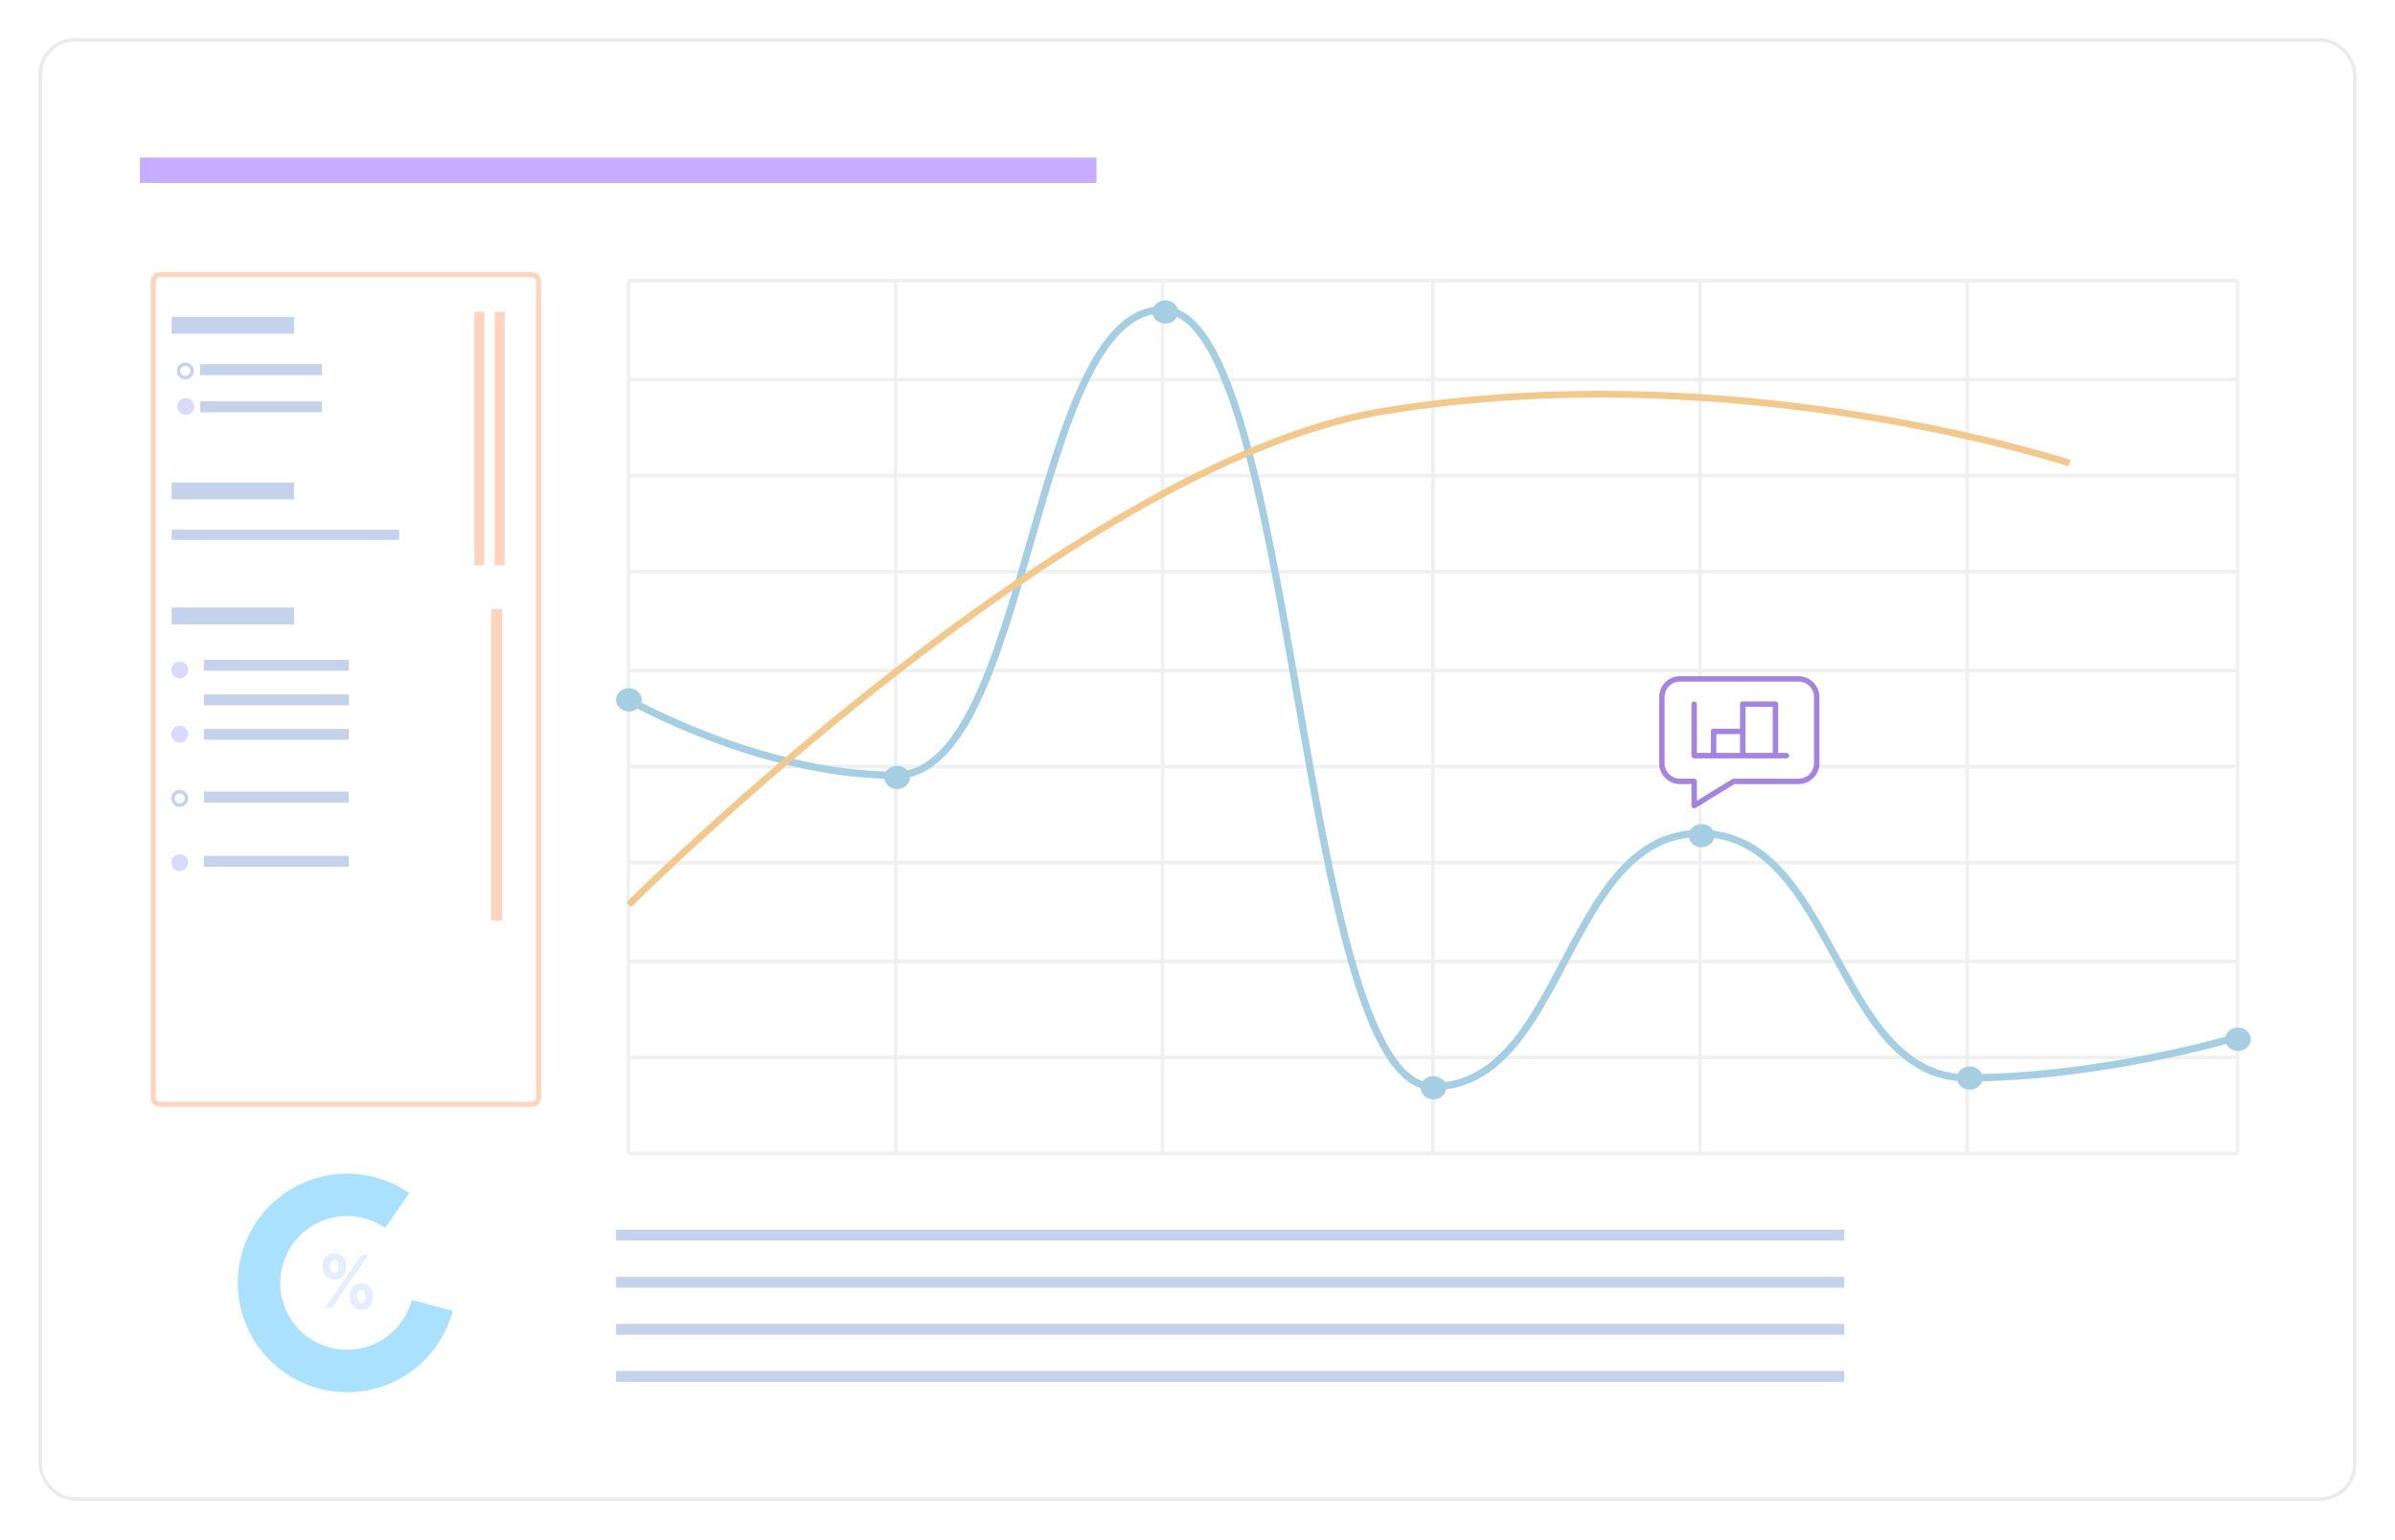 <svg width="622" height="400" viewBox="0 0 622 400" fill="none" xmlns="http://www.w3.org/2000/svg">
<g filter="url(#filter0_d_1_1214)">
<rect x="10" y="8" width="602" height="380" rx="9.41" fill="white"/>
<rect x="10.47" y="8.47" width="601.059" height="379.059" rx="8.939" stroke="#EBEBEB" stroke-width="0.941"/>
<rect x="36.347" y="39.052" width="248.415" height="6.587" fill="#C7ADFF"/>
<rect x="160" y="317.58" width="318.987" height="2.823" fill="#C5D2EB"/>
<rect x="160" y="329.813" width="318.987" height="2.823" fill="#C5D2EB"/>
<rect x="160" y="342.045" width="318.987" height="2.823" fill="#C5D2EB"/>
<rect x="160" y="354.278" width="318.987" height="2.823" fill="#C5D2EB"/>
<path d="M117.597 338.658C116.056 344.494 112.696 349.686 108.004 353.482C103.312 357.278 97.532 359.48 91.504 359.768C85.475 360.056 79.512 358.415 74.479 355.084C69.446 351.753 65.606 346.905 63.515 341.243C61.425 335.581 61.193 329.401 62.854 323.598C64.514 317.796 67.981 312.674 72.75 308.975C77.52 305.277 83.343 303.195 89.376 303.03C95.41 302.866 101.338 304.629 106.301 308.063L100.035 317.12C96.997 315.018 93.368 313.939 89.676 314.04C85.983 314.14 82.418 315.415 79.499 317.678C76.58 319.942 74.458 323.077 73.442 326.629C72.425 330.18 72.567 333.963 73.847 337.429C75.126 340.894 77.477 343.862 80.557 345.9C83.638 347.939 87.288 348.943 90.978 348.767C94.668 348.591 98.205 347.243 101.077 344.92C103.949 342.596 106.006 339.418 106.949 335.846L117.597 338.658Z" fill="#56C5FF" fill-opacity="0.5"/>
<path d="M90.84 335.288C90.846 336.932 91.895 338.329 93.854 338.329C95.792 338.329 96.874 336.932 96.868 335.288V334.567C96.874 332.909 95.818 331.526 93.854 331.526C91.922 331.526 90.846 332.923 90.84 334.567V335.288ZM83.816 327.456C83.822 329.1 84.872 330.483 86.823 330.483C88.768 330.483 89.85 329.113 89.844 327.456V326.734C89.85 325.077 88.794 323.693 86.823 323.693C84.912 323.693 83.822 325.077 83.816 326.734V327.456ZM84.471 337.855H86.215L95.625 324.168H93.88L84.471 337.855ZM92.784 334.567C92.791 333.912 93.052 333.237 93.854 333.237C94.696 333.237 94.916 333.912 94.909 334.567V335.288C94.916 335.943 94.669 336.605 93.854 336.605C93.038 336.605 92.791 335.923 92.784 335.288V334.567ZM85.774 326.734C85.781 326.099 86.028 325.404 86.823 325.404C87.665 325.404 87.892 326.079 87.886 326.734V327.456C87.892 328.111 87.638 328.772 86.823 328.772C86.034 328.772 85.781 328.111 85.774 327.456V326.734Z" fill="#E5EEFF"/>
<path d="M163.211 297.766V71.045" stroke="#F0F0F0" stroke-width="0.941"/>
<path d="M232.579 297.766V71.045" stroke="#F0F0F0" stroke-width="0.941"/>
<path d="M301.945 297.766V71.045" stroke="#F0F0F0" stroke-width="0.941"/>
<path d="M372.148 297.766V71.045" stroke="#F0F0F0" stroke-width="0.941"/>
<path d="M441.515 297.766V71.045" stroke="#F0F0F0" stroke-width="0.941"/>
<path d="M510.882 297.766V71.045" stroke="#F0F0F0" stroke-width="0.941"/>
<path d="M581.084 297.766V71.045" stroke="#F0F0F0" stroke-width="0.941"/>
<path d="M163.211 71.045H581.084" stroke="#F0F0F0" stroke-width="0.941"/>
<path d="M163.211 96.74H581.084" stroke="#F0F0F0" stroke-width="0.941"/>
<path d="M163.211 121.678H581.084" stroke="#F0F0F0" stroke-width="0.941"/>
<path d="M163.211 146.619H581.084" stroke="#F0F0F0" stroke-width="0.941"/>
<path d="M163.211 172.312H581.084" stroke="#F0F0F0" stroke-width="0.941"/>
<path d="M163.211 197.252H581.084" stroke="#F0F0F0" stroke-width="0.941"/>
<path d="M163.211 222.193H581.084" stroke="#F0F0F0" stroke-width="0.941"/>
<path d="M163.212 247.889H581.085" stroke="#F0F0F0" stroke-width="0.941"/>
<path d="M163.211 272.826H581.084" stroke="#F0F0F0" stroke-width="0.941"/>
<path d="M163.211 297.766H581.084" stroke="#F0F0F0" stroke-width="0.941"/>
<path d="M163.211 179.87C163.211 179.87 197.477 199.519 232.578 199.519C267.68 199.519 267.68 78.602 301.945 78.602C337.047 78.602 337.047 280.383 372.148 280.383C406.414 280.383 406.414 214.634 441.515 214.634C476.616 214.634 476.616 278.116 510.882 278.116C545.983 278.116 581.084 267.536 581.084 267.536" stroke="#A6CEE3" stroke-width="1.882"/>
<path d="M160 179.931C160 180.733 160.352 181.502 160.979 182.068C161.606 182.635 162.456 182.954 163.343 182.954C164.23 182.954 165.08 182.635 165.707 182.068C166.334 181.502 166.686 180.733 166.686 179.931C166.686 179.129 166.334 178.361 165.707 177.794C165.08 177.227 164.23 176.908 163.343 176.908C162.456 176.908 161.606 177.227 160.979 177.794C160.352 178.361 160 179.129 160 179.931Z" fill="#A6CEE3"/>
<path d="M229.646 200.083C229.646 200.885 229.998 201.654 230.625 202.221C231.252 202.788 232.102 203.106 232.989 203.106C233.875 203.106 234.725 202.788 235.352 202.221C235.979 201.654 236.332 200.885 236.332 200.083C236.332 199.282 235.979 198.513 235.352 197.946C234.725 197.379 233.875 197.061 232.989 197.061C232.102 197.061 231.252 197.379 230.625 197.946C229.998 198.513 229.646 199.282 229.646 200.083Z" fill="#A6CEE3"/>
<path d="M299.29 79.165C299.29 79.967 299.643 80.736 300.27 81.303C300.897 81.87 301.747 82.189 302.633 82.189C303.52 82.189 304.37 81.87 304.997 81.303C305.624 80.736 305.976 79.967 305.976 79.165C305.976 78.364 305.624 77.595 304.997 77.028C304.37 76.461 303.52 76.143 302.633 76.143C301.747 76.143 300.897 76.461 300.27 77.028C299.643 77.595 299.29 78.364 299.29 79.165Z" fill="#A6CEE3"/>
<path d="M368.937 280.697C368.937 281.499 369.289 282.267 369.916 282.834C370.543 283.401 371.393 283.72 372.28 283.72C373.166 283.72 374.017 283.401 374.644 282.834C375.271 282.267 375.623 281.499 375.623 280.697C375.623 279.895 375.271 279.126 374.644 278.559C374.017 277.993 373.166 277.674 372.28 277.674C371.393 277.674 370.543 277.993 369.916 278.559C369.289 279.126 368.937 279.895 368.937 280.697Z" fill="#A6CEE3"/>
<path d="M438.583 215.199C438.583 216 438.935 216.769 439.562 217.336C440.188 217.903 441.039 218.222 441.926 218.222C442.812 218.222 443.662 217.903 444.289 217.336C444.916 216.769 445.268 216 445.268 215.199C445.268 214.397 444.916 213.628 444.289 213.061C443.662 212.494 442.812 212.176 441.926 212.176C441.039 212.176 440.188 212.494 439.562 213.061C438.935 213.628 438.583 214.397 438.583 215.199Z" fill="#A6CEE3"/>
<path d="M508.228 278.177C508.228 278.979 508.58 279.748 509.207 280.315C509.834 280.881 510.684 281.2 511.571 281.2C512.457 281.2 513.308 280.881 513.935 280.315C514.562 279.748 514.914 278.979 514.914 278.177C514.914 277.376 514.562 276.607 513.935 276.04C513.308 275.473 512.457 275.154 511.571 275.154C510.684 275.154 509.834 275.473 509.207 276.04C508.58 276.607 508.228 277.376 508.228 278.177Z" fill="#A6CEE3"/>
<path d="M577.874 268.101C577.874 268.903 578.226 269.671 578.853 270.238C579.48 270.805 580.33 271.124 581.217 271.124C582.103 271.124 582.954 270.805 583.581 270.238C584.208 269.671 584.56 268.903 584.56 268.101C584.56 267.299 584.208 266.531 583.581 265.964C582.954 265.397 582.103 265.078 581.217 265.078C580.33 265.078 579.48 265.397 578.853 265.964C578.226 266.531 577.874 267.299 577.874 268.101Z" fill="#A6CEE3"/>
<path d="M450.237 201.11L439.994 207.406V201.11H436.311C433.713 201.11 431.606 199.004 431.606 196.405V179.19C431.606 176.592 433.713 174.485 436.311 174.485H467.104C469.702 174.485 471.808 176.592 471.808 179.19V196.405C471.808 199.004 469.702 201.11 467.104 201.11H450.237Z" fill="white"/>
<path d="M439.994 181.043V194.421H445.036M463.947 194.421H461.11M461.11 194.421V181.043H452.6V188.126M461.11 194.421H452.6M452.6 194.421H445.036M452.6 194.421V188.126M445.036 194.421V188.126H452.6M439.994 207.406L450.237 201.11H467.104C469.702 201.11 471.808 199.004 471.808 196.405V179.19C471.808 176.592 469.702 174.485 467.104 174.485H436.311C433.713 174.485 431.606 176.592 431.606 179.19V196.405C431.606 199.004 433.713 201.11 436.311 201.11H439.994V207.406Z" stroke="#4B0BBF" stroke-opacity="0.5" stroke-width="1.411" stroke-linecap="round" stroke-linejoin="round"/>
<circle cx="48.121" cy="94.479" r="1.756" stroke="#C5D2EB" stroke-width="0.878"/>
<rect x="52.95" y="169.544" width="37.639" height="2.823" fill="#C5D2EB"/>
<rect x="52.95" y="178.512" width="37.639" height="2.823" fill="#C5D2EB"/>
<rect x="52.95" y="187.479" width="37.639" height="2.823" fill="#C5D2EB"/>
<rect x="52.95" y="203.783" width="37.639" height="2.823" fill="#C5D2EB"/>
<rect x="52.95" y="220.464" width="37.639" height="2.823" fill="#C5D2EB"/>
<rect x="128.453" y="144.961" width="65.846" height="2.634" transform="rotate(-90 128.453 144.961)" fill="#FFD4BE"/>
<rect x="123.186" y="144.961" width="65.846" height="2.634" transform="rotate(-90 123.186 144.961)" fill="#FFD4BE"/>
<rect x="127.575" y="237.296" width="80.923" height="2.823" transform="rotate(-90 127.575 237.296)" fill="#FFD4BE"/>
<path d="M163.28 233.166C163.28 233.166 278 118.441 359 105C451 89.733 537.443 118.441 537.443 118.441" stroke="#F2C88C" stroke-width="1.756"/>
<circle cx="48.254" cy="103.696" r="2.195" fill="#DAD9FF"/>
<circle cx="46.679" cy="172.177" r="2.195" fill="#DAD9FF"/>
<circle cx="46.679" cy="188.857" r="2.195" fill="#DAD9FF"/>
<circle cx="46.679" cy="222.219" r="2.195" fill="#DAD9FF"/>
<circle cx="46.679" cy="205.539" r="1.756" stroke="#C5D2EB" stroke-width="0.878"/>
<path d="M138.11 69.459H41.536C40.566 69.459 39.78 70.245 39.78 71.214V283.238C39.78 284.208 40.566 284.994 41.536 284.994H138.11C139.08 284.994 139.866 284.208 139.866 283.238V71.214C139.866 70.245 139.08 69.459 138.11 69.459Z" stroke="#FFD4BE" stroke-width="1.317"/>
<rect x="44.581" y="80.431" width="31.762" height="4.39" fill="#C5D2EB"/>
<rect x="44.581" y="123.452" width="31.762" height="4.39" fill="#C5D2EB"/>
<rect x="44.581" y="155.934" width="31.762" height="4.39" fill="#C5D2EB"/>
<rect x="44.581" y="135.741" width="59.091" height="2.634" fill="#C5D2EB"/>
<rect x="51.968" y="92.722" width="31.666" height="2.823" fill="#C5D2EB"/>
<rect x="51.968" y="102.38" width="31.666" height="2.823" fill="#C5D2EB"/>
</g>
<defs>
<filter id="filter0_d_1_1214" x="0.59" y="0.472" width="620.819" height="398.819" filterUnits="userSpaceOnUse" color-interpolation-filters="sRGB">
<feFlood flood-opacity="0" result="BackgroundImageFix"/>
<feColorMatrix in="SourceAlpha" type="matrix" values="0 0 0 0 0 0 0 0 0 0 0 0 0 0 0 0 0 0 127 0" result="hardAlpha"/>
<feOffset dy="1.882"/>
<feGaussianBlur stdDeviation="4.705"/>
<feComposite in2="hardAlpha" operator="out"/>
<feColorMatrix type="matrix" values="0 0 0 0 0 0 0 0 0 0 0 0 0 0 0 0 0 0 0.1 0"/>
<feBlend mode="normal" in2="BackgroundImageFix" result="effect1_dropShadow_1_1214"/>
<feBlend mode="normal" in="SourceGraphic" in2="effect1_dropShadow_1_1214" result="shape"/>
</filter>
</defs>
</svg>

